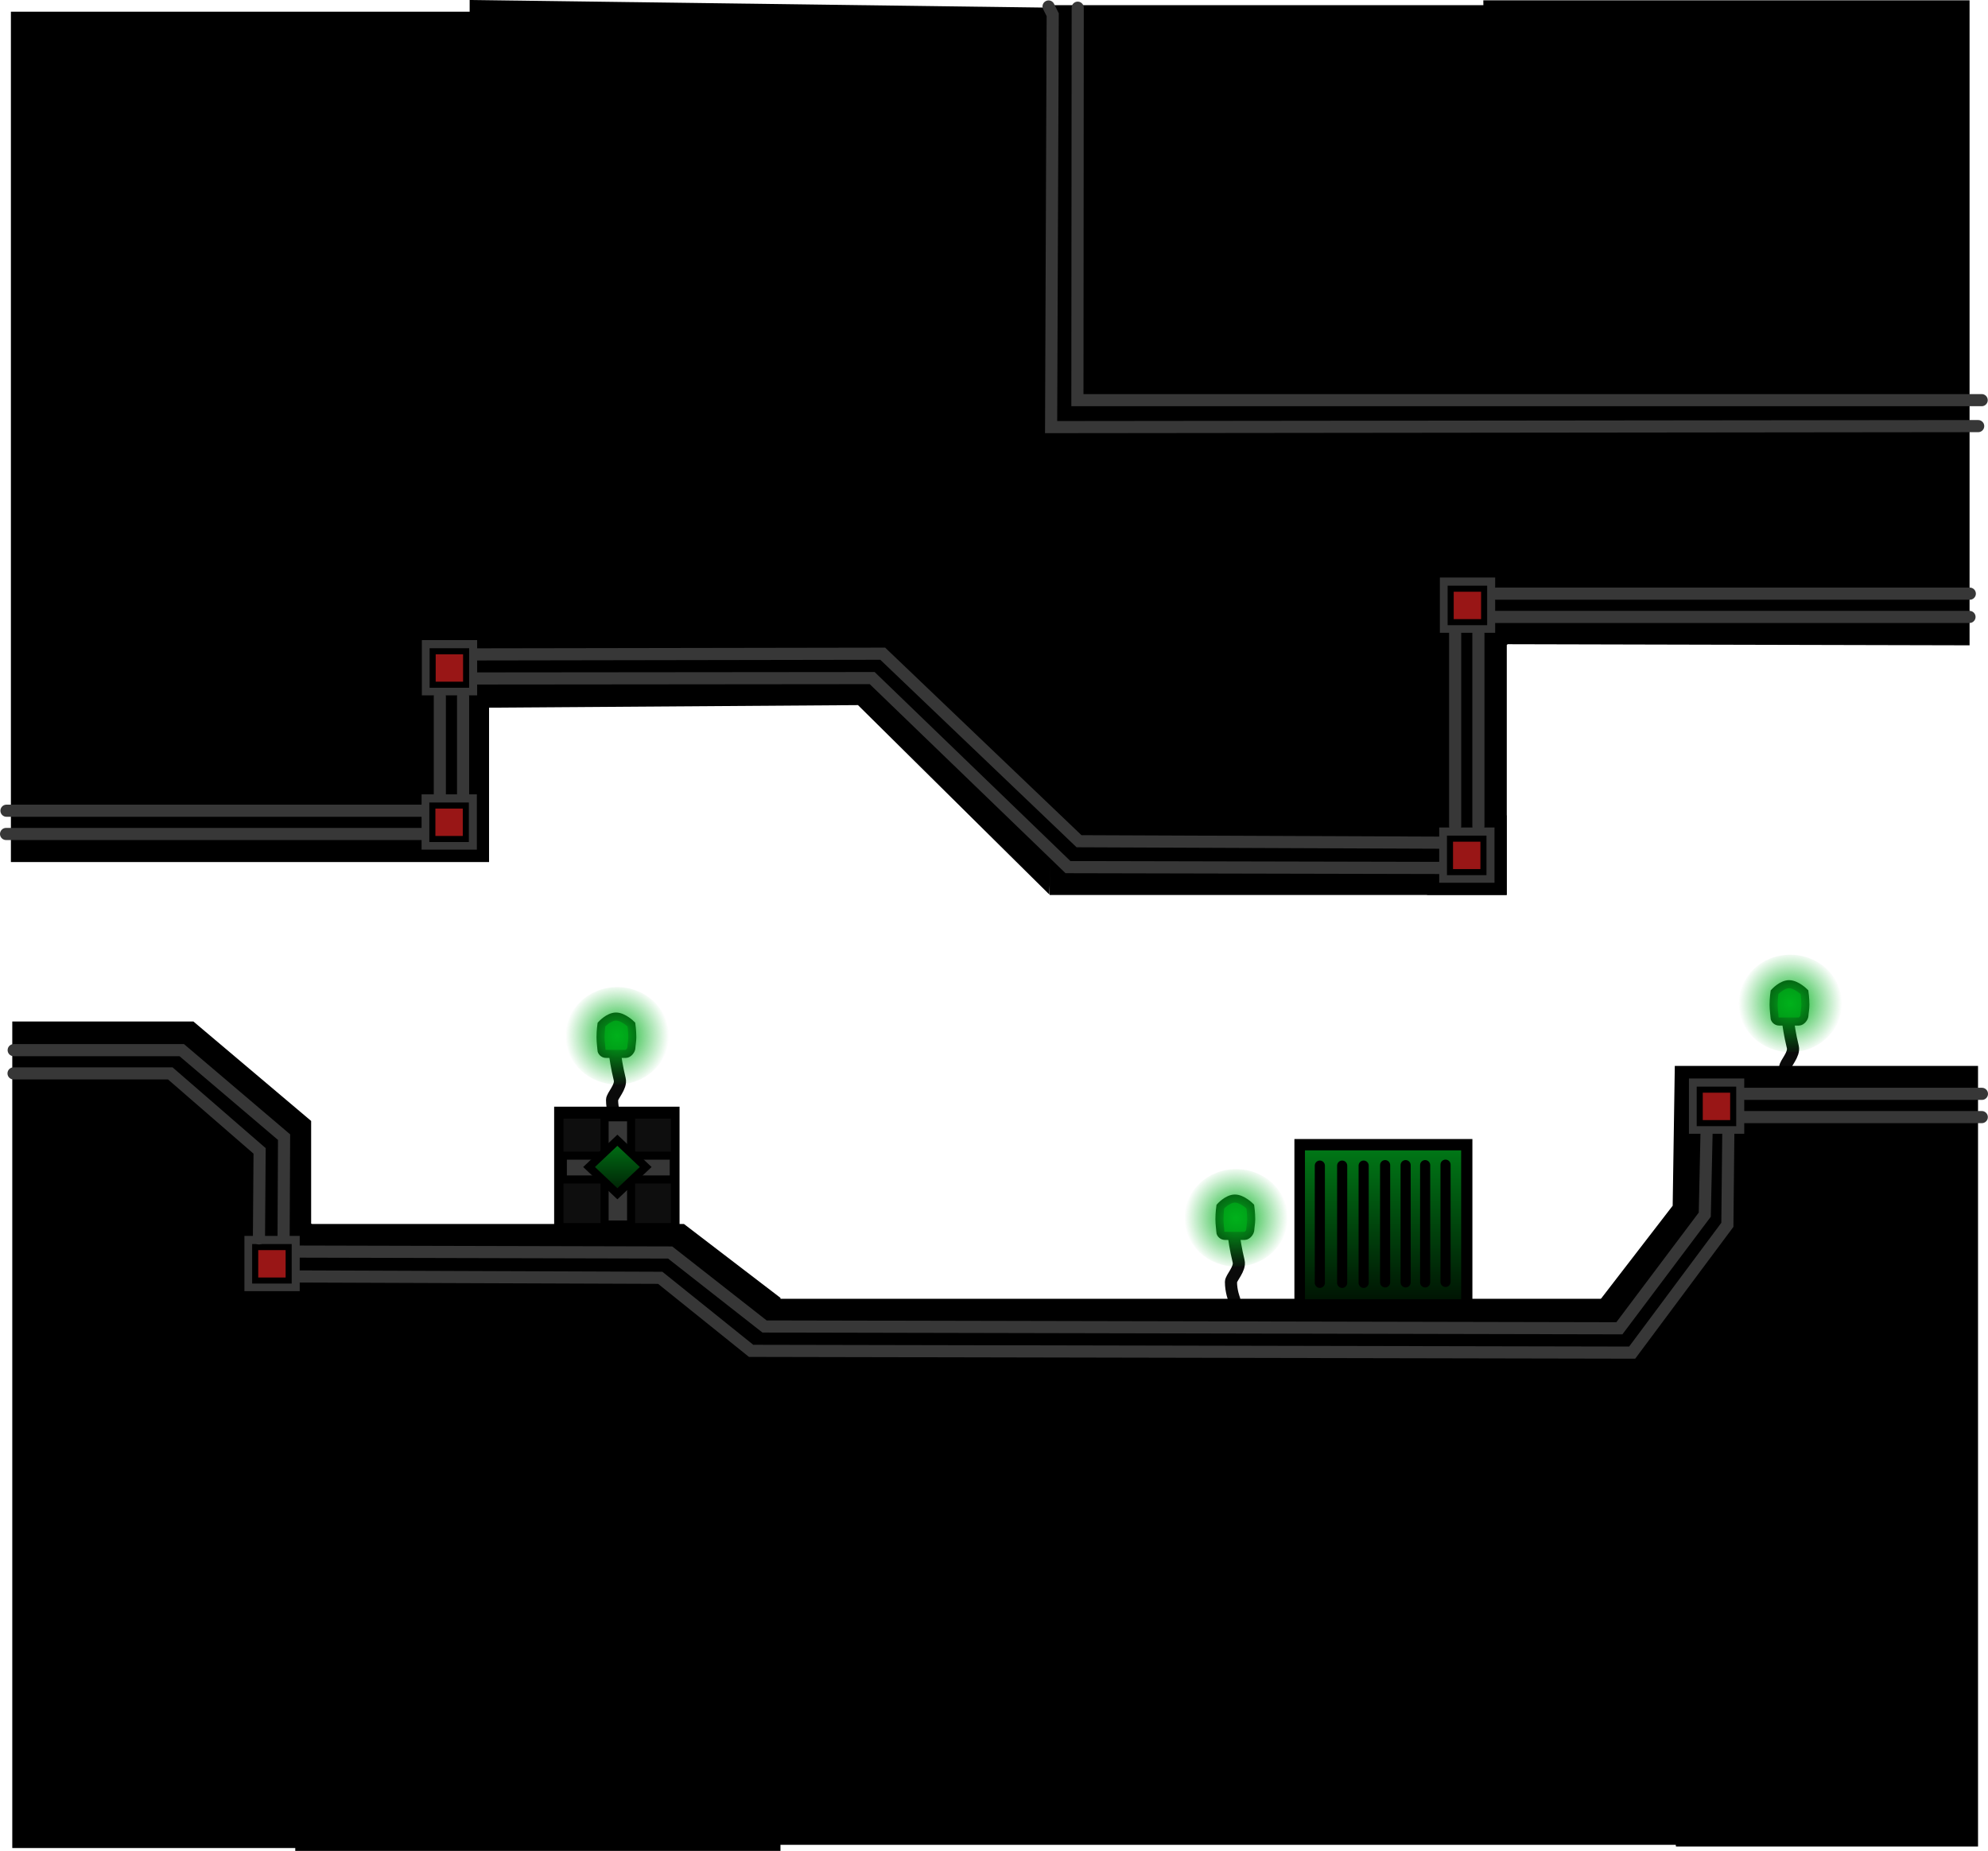 <svg version="1.1" xmlns="http://www.w3.org/2000/svg" xmlns:xlink="http://www.w3.org/1999/xlink" width="491.459" height="457.619" viewBox="0,0,491.459,457.619"><defs><radialGradient cx="437.883" cy="155.753" r="12.785" gradientUnits="userSpaceOnUse" id="color-1"><stop offset="0" stop-color="#00b11b"/><stop offset="1" stop-color="#00b11b" stop-opacity="0"/></radialGradient><radialGradient cx="300.883" cy="208.753" r="12.785" gradientUnits="userSpaceOnUse" id="color-2"><stop offset="0" stop-color="#00b11b"/><stop offset="1" stop-color="#00b11b" stop-opacity="0"/></radialGradient><radialGradient cx="147.883" cy="163.753" r="12.785" gradientUnits="userSpaceOnUse" id="color-3"><stop offset="0" stop-color="#00b11b"/><stop offset="1" stop-color="#00b11b" stop-opacity="0"/></radialGradient><linearGradient x1="147.922" y1="189.573" x2="147.922" y2="202.806" gradientUnits="userSpaceOnUse" id="color-4"><stop offset="0" stop-color="#007616"/><stop offset="1" stop-color="#001c04"/></linearGradient><linearGradient x1="337.204" y1="192.072" x2="337.204" y2="228.889" gradientUnits="userSpaceOnUse" id="color-5"><stop offset="0" stop-color="#007616"/><stop offset="1" stop-color="#001503"/></linearGradient></defs><g transform="translate(4.703,92.344)"><g data-paper-data="{&quot;isPaintingLayer&quot;:true}" fill-rule="nonzero" stroke-linejoin="miter" stroke-miterlimit="10" stroke-dasharray="" stroke-dashoffset="0" style="mix-blend-mode: normal"><g stroke="#0a0a0a"><path d="M437.409,160.832c0,0 0.342,2.607 1.092,5.663c0.458,1.869 -1.892,4.076 -1.892,5.114c0,2.325 0.8,4.304 0.8,4.304" fill="none" stroke-width="3" stroke-linecap="round"/><path d="M433.983,159.205c0,-0.505 -0.222,-1.863 -0.222,-3.111c0,-1.617 0.222,-3.123 0.222,-3.123c0,0 1.771,-1.977 3.6,-1.977c1.829,0 3.8,1.977 3.8,1.977c0,0 0.222,1.579 0.222,3.123c0,1.025 -0.222,2.035 -0.222,2.556c0,0.686 -0.752,1.569 -1.371,1.569c-0.891,0 -3.404,0 -4.889,0c-0.677,0 -1.141,-0.577 -1.141,-1.014z" fill="#007811" stroke-width="2" stroke-linecap="butt"/><path d="M425.098,155.753c0,-6.655 5.724,-12.05 12.785,-12.05c7.061,0 12.785,5.395 12.785,12.05c0,6.655 -5.724,12.05 -12.785,12.05c-7.061,0 -12.785,-5.395 -12.785,-12.05z" fill="url(#color-1)" stroke-width="0" stroke-linecap="butt"/></g><g stroke="#0a0a0a"><path d="M300.409,213.832c0,0 0.342,2.607 1.092,5.663c0.458,1.869 -1.892,4.076 -1.892,5.114c0,2.325 0.8,4.304 0.8,4.304" fill="none" stroke-width="3" stroke-linecap="round"/><path d="M296.983,212.205c0,-0.505 -0.222,-1.863 -0.222,-3.111c0,-1.617 0.222,-3.123 0.222,-3.123c0,0 1.771,-1.977 3.6,-1.977c1.829,0 3.8,1.977 3.8,1.977c0,0 0.222,1.579 0.222,3.123c0,1.025 -0.222,2.035 -0.222,2.556c0,0.686 -0.752,1.569 -1.371,1.569c-0.891,0 -3.404,0 -4.889,0c-0.677,0 -1.141,-0.577 -1.141,-1.014z" fill="#007811" stroke-width="2" stroke-linecap="butt"/><path d="M288.098,208.753c0,-6.655 5.724,-12.05 12.785,-12.05c7.061,0 12.785,5.395 12.785,12.05c0,6.655 -5.724,12.05 -12.785,12.05c-7.061,0 -12.785,-5.395 -12.785,-12.05z" fill="url(#color-2)" stroke-width="0" stroke-linecap="butt"/></g><g stroke="#0a0a0a"><path d="M147.409,168.832c0,0 0.342,2.607 1.092,5.663c0.458,1.869 -1.892,4.076 -1.892,5.114c0,2.325 0.8,4.304 0.8,4.304" fill="none" stroke-width="3" stroke-linecap="round"/><path d="M143.983,167.205c0,-0.505 -0.222,-1.863 -0.222,-3.111c0,-1.617 0.222,-3.123 0.222,-3.123c0,0 1.771,-1.977 3.6,-1.977c1.829,0 3.8,1.977 3.8,1.977c0,0 0.222,1.579 0.222,3.123c0,1.025 -0.222,2.035 -0.222,2.556c0,0.686 -0.752,1.569 -1.371,1.569c-0.891,0 -3.404,0 -4.889,0c-0.677,0 -1.141,-0.577 -1.141,-1.014z" fill="#007811" stroke-width="2" stroke-linecap="butt"/><path d="M135.098,163.753c0,-6.655 5.724,-12.05 12.785,-12.05c7.061,0 12.785,5.395 12.785,12.05c0,6.655 -5.724,12.05 -12.785,12.05c-7.061,0 -12.785,-5.395 -12.785,-12.05z" fill="url(#color-3)" stroke-width="0" stroke-linecap="butt"/></g><path d="M-2.008,120.792v-210.241h118.207v210.241z" fill="#000000" stroke="none" stroke-width="0" stroke-linecap="butt"/><path d="M0.832,362.067v-199.351h41.364l27.519,23.25v176.101z" fill="#000000" stroke="#000000" stroke-width="5" stroke-linecap="butt"/><path d="M70.791,362.775v-150h92.736l22.209,17v133z" fill="#000000" stroke="#000000" stroke-width="5" stroke-linecap="butt"/><path d="M134.79,209.775v-26h26v26z" fill="#000000" stroke="#000000" stroke-width="5" stroke-linecap="butt"/><path d="M181.733,361.274v-130h229.057v130z" fill="#000000" stroke="#000000" stroke-width="5" stroke-linecap="butt"/><path d="M411.791,361.698l-19,-131.066l18.5,-24l0.5,-32.934h70v188z" fill="#000000" stroke="#000000" stroke-width="5" stroke-linecap="butt"/><path d="M317.791,230.775v-39h39v39z" fill="#000000" stroke="#000000" stroke-width="5" stroke-linecap="butt"/><path d="M363.856,66.922l-1.863,-159.19h120.207v159.474z" fill="#000000" stroke="none" stroke-width="0" stroke-linecap="butt"/><path d="M254.791,128.934v-220h113v220z" fill="#000000" stroke="none" stroke-width="0" stroke-linecap="butt"/><path d="M111.402,82.656v-175l151,2l-7.694,219.167l-47.306,-46.833z" fill="#000000" stroke="none" stroke-width="0" stroke-linecap="butt"/><g stroke="#000000" stroke-linecap="butt"><path d="M54.219,228.389v-16.667h16.667v16.667z" fill="#373737" stroke-width="3"/><path d="M58.384,224.26v-8.273h8.273v8.273z" fill="#991616" stroke-width="1.5"/></g><g stroke="#000000" stroke-linecap="butt"><path d="M98.016,119.222v-16.667h16.667v16.667z" fill="#373737" stroke-width="3"/><path d="M102.181,115.092v-8.273h8.273v8.273z" fill="#991616" stroke-width="1.5"/></g><g stroke="#000000" stroke-linecap="butt"><path d="M98.088,81.079v-16.667h16.667v16.667z" fill="#373737" stroke-width="3"/><path d="M102.252,76.949v-8.273h8.273v8.273z" fill="#991616" stroke-width="1.5"/></g><g stroke="#000000" stroke-linecap="butt"><path d="M349.588,127.412v-16.667h16.667v16.667z" fill="#373737" stroke-width="3"/><path d="M353.752,123.282v-8.273h8.273v8.273z" fill="#991616" stroke-width="1.5"/></g><g stroke="#000000" stroke-linecap="butt"><path d="M349.754,65.612v-16.667h16.667v16.667z" fill="#373737" stroke-width="3"/><path d="M353.919,61.482v-8.273h8.273v8.273z" fill="#991616" stroke-width="1.5"/></g><g stroke="#000000" stroke-linecap="butt"><path d="M411.326,189.469v-16.667h16.667v16.667z" fill="#373737" stroke-width="3"/><path d="M415.491,185.339v-8.273h8.273v8.273z" fill="#991616" stroke-width="1.5"/></g><g fill="none" stroke="#373737" stroke-width="3" stroke-linecap="round"><path d="M-3.203,113.85h102.809"/><path d="M-3.101,108.1h102.774"/></g><g fill="none" stroke="#373737" stroke-width="3" stroke-linecap="round"><path d="M104.027,104.064v-24.193"/><path d="M109.777,79.895v24.185"/></g><path d="M134.6,210.048v-25.827h26.534v25.827z" fill="#0e0e0e" stroke="none" stroke-width="0" stroke-linecap="butt"/><path d="M144.757,210.413v-26.517h6.557v26.517z" fill="#373737" stroke="#000000" stroke-width="2" stroke-linecap="butt"/><path d="M161.866,199.272h-27.431v-5.893l27.431,0z" fill="#373737" stroke="#000000" stroke-width="2" stroke-linecap="butt"/><path d="M140.922,196.19l7,-6.617l7,6.617l-7,6.617z" fill="url(#color-4)" stroke="#000000" stroke-width="2" stroke-linecap="butt"/><path d="M317.897,228.889v-36.817h38.614v36.817z" fill="url(#color-5)" stroke="#000000" stroke-width="0" stroke-linecap="butt"/><path d="M321.577,224.836v-28.993" fill="none" stroke="#000000" stroke-width="2.5" stroke-linecap="round"/><path d="M352.65,195.613v28.993" fill="none" stroke="#000000" stroke-width="2.5" stroke-linecap="round"/><path d="M327.098,195.843v28.993" fill="none" stroke="#000000" stroke-width="2.5" stroke-linecap="round"/><path d="M332.407,195.843v28.993" fill="none" stroke="#000000" stroke-width="2.5" stroke-linecap="round"/><path d="M337.717,195.728v28.993" fill="none" stroke="#000000" stroke-width="2.5" stroke-linecap="round"/><path d="M342.785,224.721v-28.993" fill="none" stroke="#000000" stroke-width="2.5" stroke-linecap="round"/><path d="M347.612,224.721v-28.993" fill="none" stroke="#000000" stroke-width="2.5" stroke-linecap="round"/><g fill="none" stroke="#373737" stroke-width="3" stroke-linecap="round"><path d="M112.922,75.4l97.992,-0.091l48.403,46.739l91.864,0.202"/><path d="M113.024,69.45l100.498,-0.169l48.521,46.359l89.105,0.36"/></g><g fill="none" stroke="#373737" stroke-width="3" stroke-linecap="round"><path d="M355.027,111.882v-47.678"/><path d="M360.777,111.913v-47.662"/></g><g fill="none" stroke="#373737" stroke-width="3" stroke-linecap="round"><path d="M482.18,60.184h-117.132"/><path d="M365.163,54.434h117.093"/></g><g fill="none" stroke="#373737" stroke-width="3" stroke-linecap="round"><path d="M-1.353,173.044h38.746l22.082,19.165l-0.161,21.635"/><path d="M-1.318,167.294h41.543l25.297,21.513l-0.116,24.487"/></g><g fill="none" stroke="#373737" stroke-width="3" stroke-linecap="round"><path d="M485.218,183.85h-58.671"/><path d="M485.256,178.1h-58.651"/></g><g fill="none" stroke="#373737" stroke-width="3" stroke-linecap="round"><path d="M422.556,188l-0.232,22.49l-23.535,31.592l-217.807,-0.438l-22.466,-18.06l-89.519,-0.333"/><path d="M417.173,188.017l-0.432,19.95l-21.113,28.098l-211.325,-0.444l-23.336,-18.294l-91.568,-0.226"/></g><g data-paper-data="{&quot;index&quot;:null}" fill="none" stroke="#373737" stroke-width="3" stroke-linecap="round"><path d="M484.326,13.008l-229.181,0.248l0.397,-101.95l-1.024,-2.048"/><path d="M485.192,6.59h-223.547l0.077,-97.032"/></g></g></g></svg>